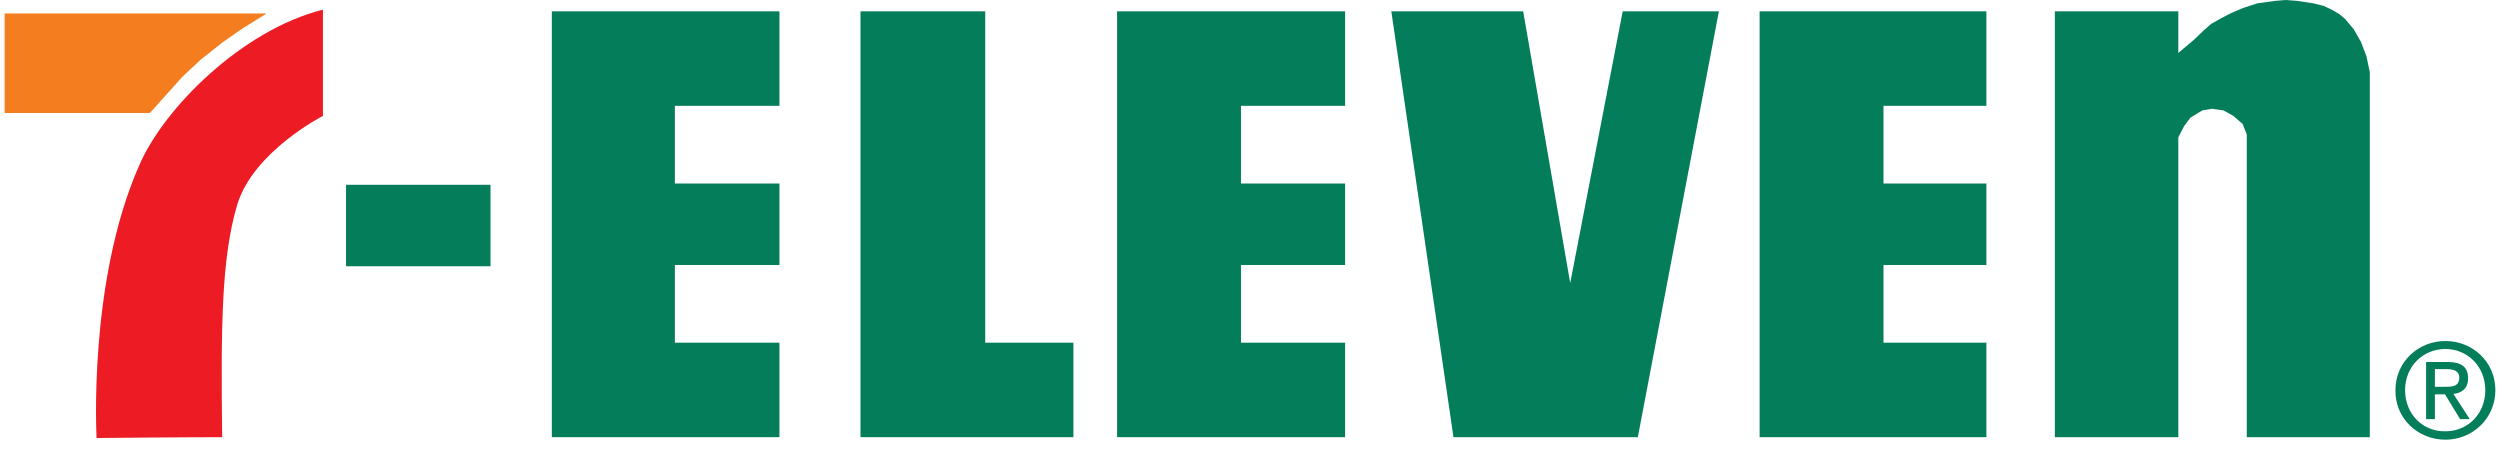 <?xml version="1.0" encoding="utf-8"?>
<!-- Generator: Adobe Illustrator 24.2.3, SVG Export Plug-In . SVG Version: 6.00 Build 0)  -->
<svg version="1.1" id="Layer_1" xmlns="http://www.w3.org/2000/svg" xmlns:xlink="http://www.w3.org/1999/xlink" x="0px" y="0px"
	 viewBox="0 0 595.3 107" style="enable-background:new 0 0 595.3 107;" xml:space="preserve">
<style type="text/css">
	.st0{fill-rule:evenodd;clip-rule:evenodd;fill:#047D5A;}
	.st1{fill-rule:evenodd;clip-rule:evenodd;fill:#F47D20;}
	.st2{fill-rule:evenodd;clip-rule:evenodd;fill:#ED1C24;}
</style>
<g>
	<polygon class="st0" points="541.8,0.2 544.3,0 546.9,0.2 550.9,0.8 553.3,1.4 555.4,2.4 557.1,3.4 558.4,4.5 560.5,7 562.2,10 
		563.5,13.4 564.3,17.2 564.3,104.1 535,104.1 535,32 534,29.5 531.8,27.6 529.5,26.3 526.7,25.9 524.4,26.3 521.6,28 520.1,30 
		518.7,32.7 518.7,104.1 489.3,104.1 489.3,2.7 518.7,2.7 518.7,12.6 522.5,9.4 524.8,7.2 526.5,5.7 528.6,4.5 531.1,3.2 534.1,1.9 
		537.5,0.8 541.8,0.2 	"/>
	<polygon class="st0" points="234.6,2.7 234.6,81.6 255.6,81.6 255.6,104.1 204.9,104.1 204.9,2.7 234.6,2.7 	"/>
	<polygon class="st0" points="362.7,2.7 373.9,67.4 386.4,2.7 409.3,2.7 390,104.1 346.1,104.1 331.3,2.7 362.7,2.7 	"/>
	<polygon class="st0" points="473,2.7 473,25.2 448.5,25.2 448.5,43.7 473,43.7 473,63.1 448.5,63.1 448.5,81.6 473,81.6 473,104.1 
		419,104.1 419,2.7 473,2.7 	"/>
	<polygon class="st0" points="116.8,44 116.8,63.4 82.4,63.4 82.4,44 116.8,44 	"/>
	<polygon class="st0" points="185.6,2.7 185.6,25.2 160.7,25.2 160.7,43.7 185.6,43.7 185.6,63.1 160.7,63.1 160.7,81.6 185.6,81.6 
		185.6,104.1 131.4,104.1 131.4,2.7 185.6,2.7 	"/>
	<polygon class="st0" points="320.3,2.7 320.3,25.2 295.5,25.2 295.5,43.7 320.3,43.7 320.3,63.1 295.5,63.1 295.5,81.6 320.3,81.6 
		320.3,104.1 266,104.1 266,2.7 320.3,2.7 	"/>
	<polygon class="st1" points="1.1,26.9 35.7,26.9 43.5,18.2 47.8,14.2 53.1,10 57.7,6.8 63.5,3.2 1.1,3.2 1.1,26.9 	"/>
	<path class="st2" d="M76.9,2.3C57.7,7.1,38.9,25.8,33.1,39.5C20.9,67.2,23,104.3,23,104.3s21.1-0.2,29.9-0.2
		c-0.3-26.3-0.2-42.6,3.6-55.4C60.4,36,76.9,27.6,76.9,27.6V2.3L76.9,2.3z"/>
	<path class="st0" d="M572.7,92.9c0-5.6,4.2-9.8,9.6-9.8c5.3,0,9.5,4.2,9.5,9.8c0,5.7-4.2,9.8-9.5,9.8
		C576.9,102.8,572.7,98.6,572.7,92.9L572.7,92.9z M582.3,104.7c6.4,0,11.9-5,11.9-11.8c0-6.8-5.5-11.7-11.9-11.7
		c-6.5,0-11.9,5-11.9,11.7C570.3,99.7,575.8,104.7,582.3,104.7L582.3,104.7z M579.8,93.9h2.4l3.6,5.9h2.3l-3.9-6
		c2-0.2,3.5-1.3,3.5-3.7c0-2.7-1.6-3.9-4.8-3.9h-5.2v13.6h2.1V93.9L579.8,93.9z M579.8,92.1v-4.2h2.8c1.4,0,3,0.3,3,2
		c0,2.1-1.6,2.2-3.3,2.2H579.8L579.8,92.1z"/>
</g>
</svg>

